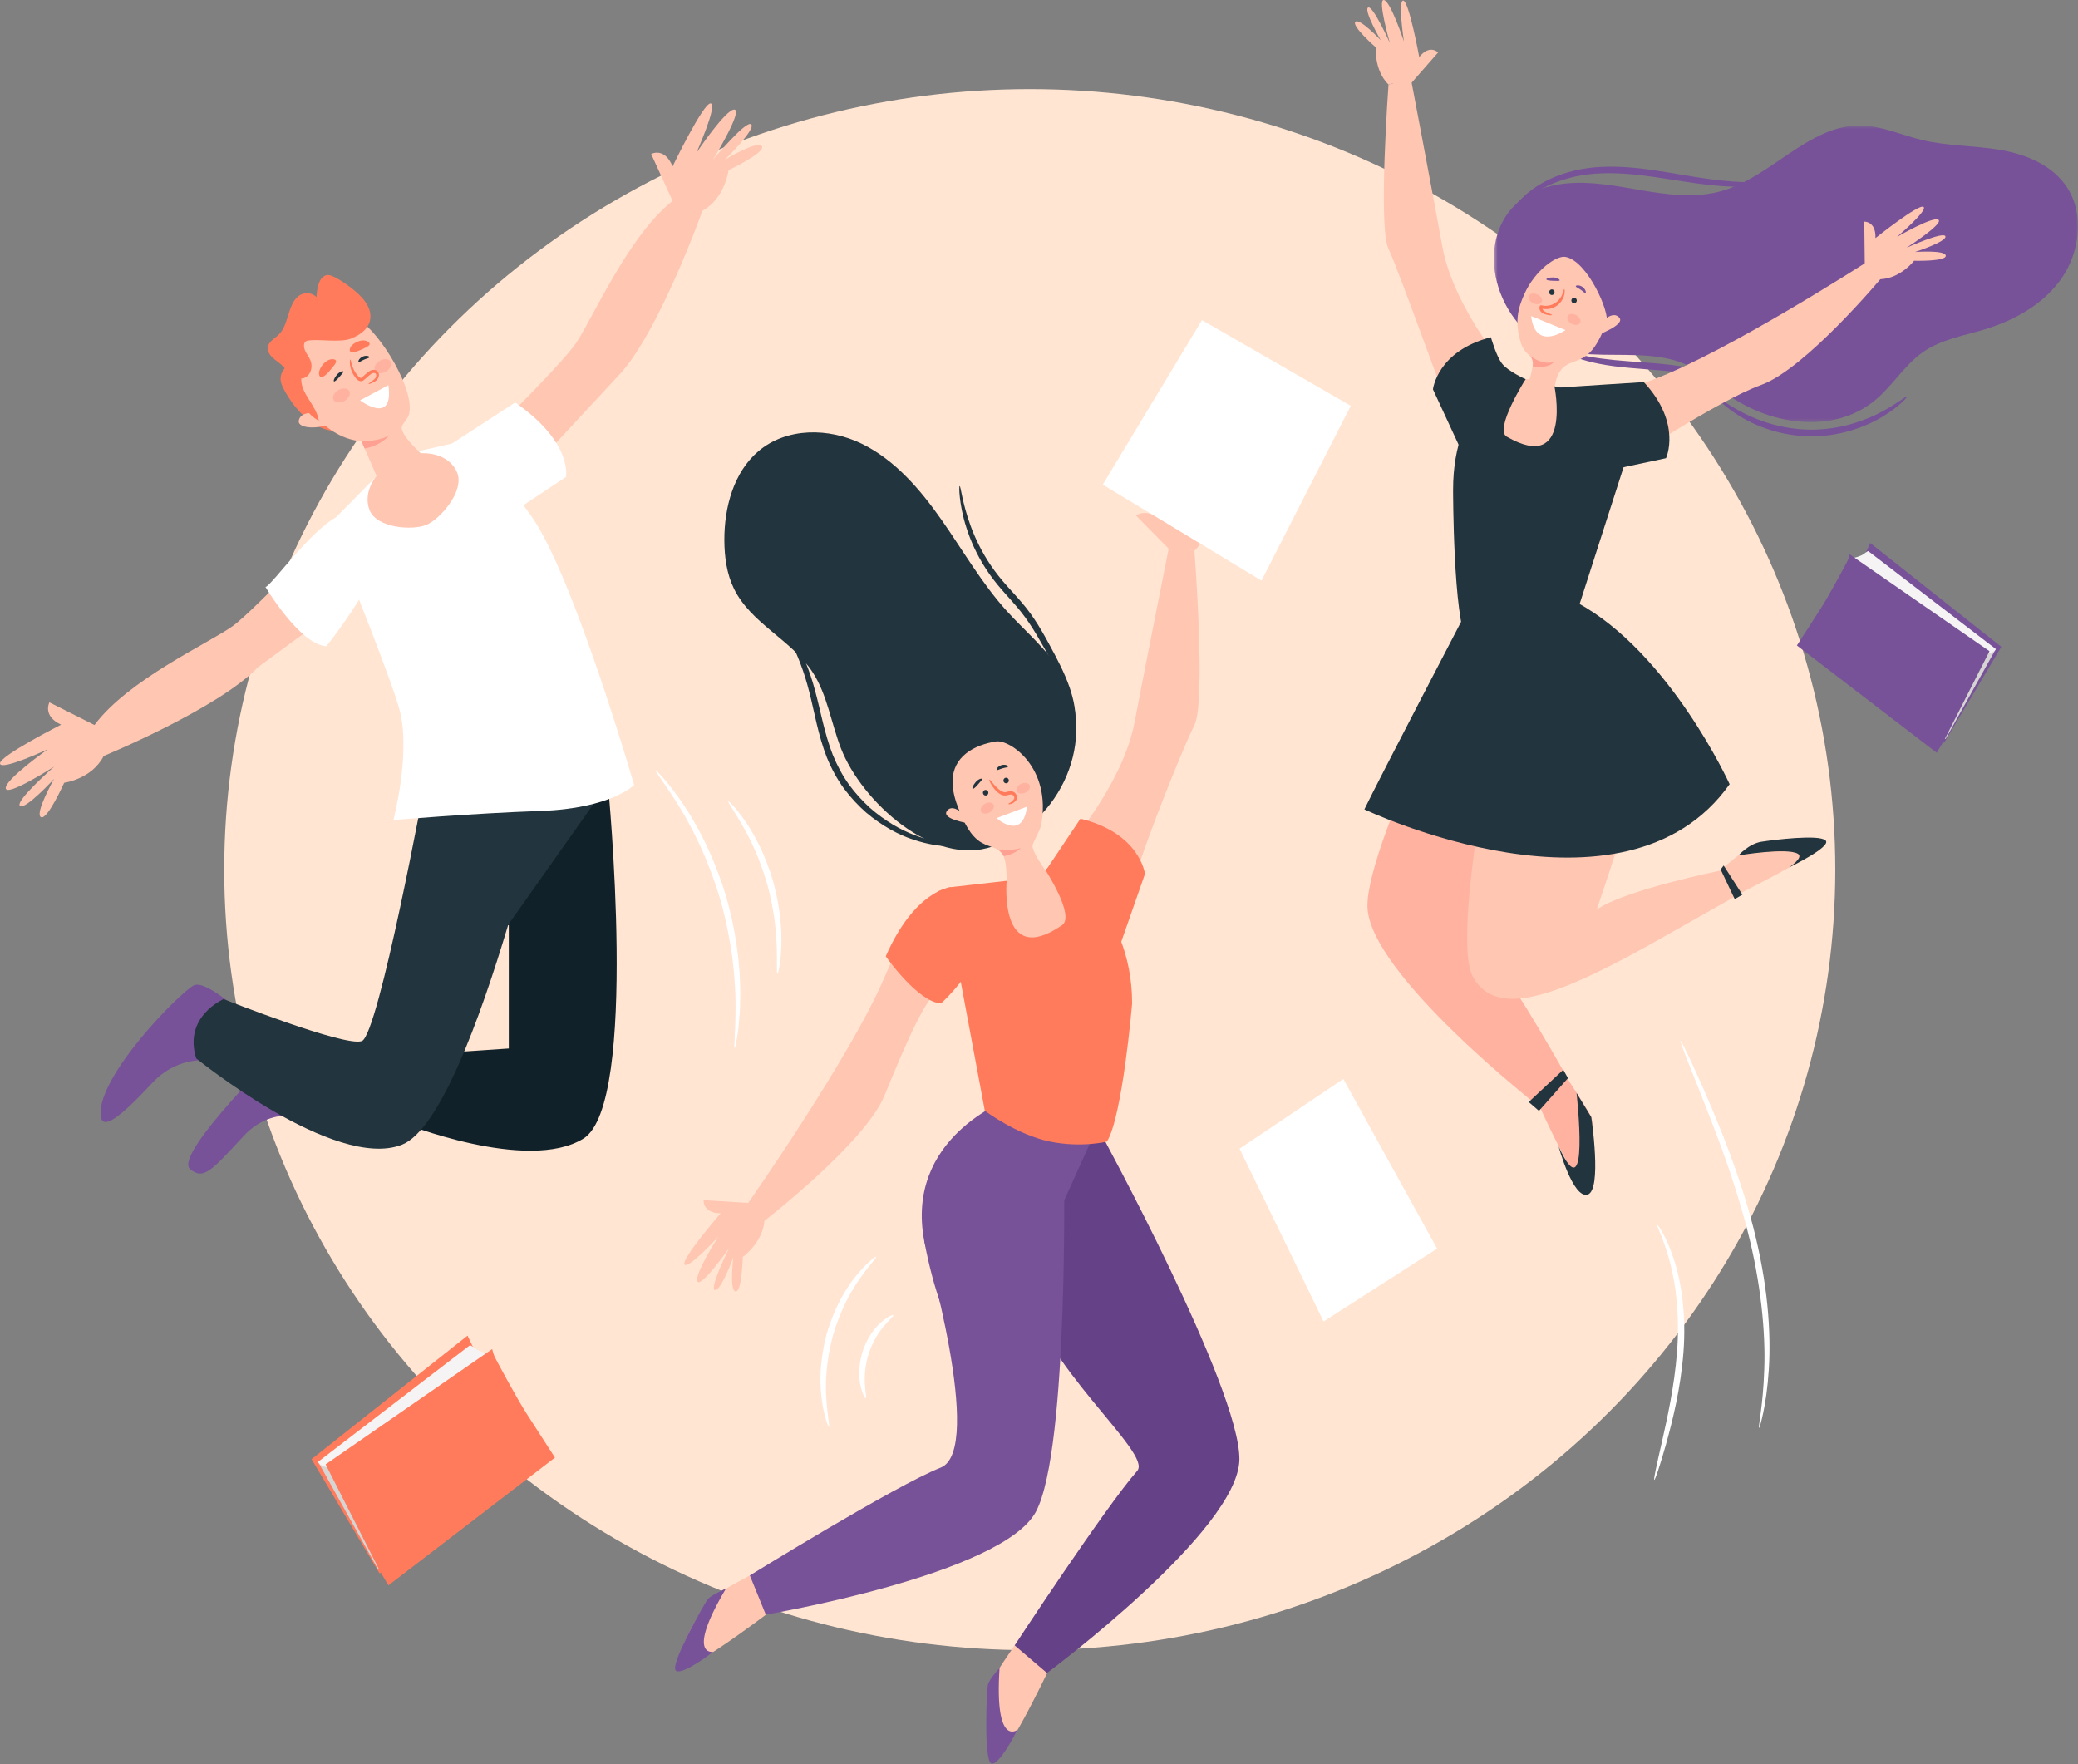 <svg width="589" height="500" viewBox="0 0 589 500" fill="none" xmlns="http://www.w3.org/2000/svg">
<rect x="0" y="0" width="589" height="500" fill="#808080" stroke="none"/>
<ellipse rx="228.323" ry="221.213" transform="matrix(-1 0 0 1 291.881 246.465)" fill="#FFE5D2"/>
<path fill-rule="evenodd" clip-rule="evenodd" d="M469.756 347.166C469.854 347.107 470.466 347.945 471.372 349.595C472.282 351.24 473.413 353.738 474.465 356.962C476.62 363.387 477.973 372.872 477.171 383.215C476.376 393.558 474.069 402.636 472.29 409.099C470.469 415.564 469.129 419.488 468.898 419.422C468.643 419.349 469.547 415.288 471.041 408.76C472.497 402.233 474.574 393.203 475.352 383.072C476.134 372.945 475.021 363.727 473.232 357.354C471.495 350.95 469.469 347.32 469.756 347.166Z" fill="white"/>
<path fill-rule="evenodd" clip-rule="evenodd" d="M476.345 295.001C476.459 294.949 477.2 296.354 478.437 298.946C479.672 301.538 481.407 305.315 483.461 310.028C487.533 319.453 493.015 332.647 496.991 347.966C498.946 355.628 500.278 363.077 500.953 369.918C501.633 376.757 501.702 382.972 501.362 388.158C501.033 393.347 500.4 397.511 499.792 400.342C499.191 403.179 498.714 404.706 498.606 404.682C498.269 404.614 499.758 398.369 500.074 388.096C500.467 377.843 499.168 363.599 495.228 348.453C491.297 333.301 486.04 320.1 482.276 310.558C480.381 305.783 478.848 301.918 477.787 299.246C476.752 296.564 476.23 295.055 476.345 295.001Z" fill="white"/>
<path fill-rule="evenodd" clip-rule="evenodd" d="M248.359 356.157C248.57 356.392 246.501 358.438 243.816 362.235C243.149 363.189 242.426 364.232 241.748 365.424C241.007 366.572 240.363 367.89 239.646 369.249C238.313 372.021 237.047 375.172 236.071 378.602C235.138 382.044 234.593 385.41 234.3 388.493C234.211 390.039 234.08 391.51 234.118 392.889C234.08 394.272 234.157 395.557 234.232 396.732C234.557 401.427 235.261 404.3 234.961 404.384C234.779 404.448 233.621 401.673 232.949 396.868C232.788 395.668 232.634 394.35 232.605 392.922C232.501 391.496 232.576 389.971 232.622 388.365C232.832 385.163 233.347 381.652 234.318 378.079C235.33 374.517 236.694 371.26 238.161 368.433C238.945 367.046 239.663 365.713 240.484 364.564C241.24 363.371 242.048 362.338 242.8 361.411C245.835 357.712 248.24 356.003 248.359 356.157Z" fill="white"/>
<path fill-rule="evenodd" clip-rule="evenodd" d="M253.215 372.729C253.368 372.982 252.215 373.896 250.709 375.644C249.947 376.507 249.144 377.626 248.354 378.923C247.597 380.241 246.872 381.754 246.302 383.422C245.757 385.099 245.429 386.753 245.242 388.277C245.092 389.802 245.059 391.195 245.146 392.363C245.293 394.7 245.658 396.158 245.386 396.26C245.19 396.345 244.37 395.012 243.868 392.541C243.606 391.309 243.498 389.8 243.566 388.13C243.672 386.464 243.981 384.638 244.577 382.806C245.197 380.982 246.042 379.348 246.949 377.968C247.887 376.608 248.87 375.49 249.808 374.688C251.672 373.061 253.112 372.535 253.215 372.729Z" fill="white"/>
<path fill-rule="evenodd" clip-rule="evenodd" d="M185.801 218.291C185.896 218.205 186.712 219.038 188.113 220.626C188.825 221.412 189.666 222.402 190.556 223.623C191.455 224.833 192.536 226.176 193.55 227.79C194.073 228.587 194.623 229.422 195.194 230.291C195.76 231.167 196.273 232.125 196.844 233.092C198.012 235.014 199.06 237.183 200.199 239.446C202.351 244.036 204.408 249.246 206.047 254.893C207.632 260.557 208.639 266.09 209.24 271.154C209.47 273.696 209.728 276.108 209.754 278.378C209.782 279.512 209.854 280.605 209.838 281.659C209.815 282.71 209.792 283.719 209.77 284.683C209.765 286.613 209.562 288.347 209.442 289.871C209.335 291.396 209.149 292.699 208.963 293.759C208.62 295.883 208.372 297.042 208.247 297.024C207.926 296.98 208.531 292.274 208.481 284.669C208.464 283.718 208.448 282.724 208.43 281.686C208.409 280.65 208.303 279.574 208.243 278.46C208.153 276.229 207.842 273.863 207.572 271.37C206.889 266.406 205.853 260.989 204.296 255.43C202.687 249.887 200.717 244.756 198.687 240.203C197.607 237.959 196.626 235.798 195.533 233.874C194.998 232.905 194.522 231.943 193.998 231.061C193.468 230.181 192.961 229.336 192.476 228.53C188.53 222.117 185.553 218.509 185.801 218.291Z" fill="white"/>
<path fill-rule="evenodd" clip-rule="evenodd" d="M206.463 227.151C206.618 227.007 208.714 229.039 211.379 232.955C212.72 234.904 214.133 237.361 215.509 240.193C216.845 243.045 218.12 246.284 219.137 249.794C220.124 253.313 220.75 256.751 221.125 259.898C221.454 263.051 221.557 265.909 221.452 268.301C221.267 273.088 220.573 275.974 220.368 275.941C220.075 275.904 220.31 272.982 220.161 268.3C220.101 265.96 219.869 263.181 219.458 260.125C219.003 257.075 218.344 253.75 217.388 250.331C216.399 246.921 215.207 243.758 213.991 240.942C212.733 238.144 211.472 235.681 210.295 233.682C207.965 229.668 206.237 227.347 206.463 227.151Z" fill="white"/>
<path fill-rule="evenodd" clip-rule="evenodd" d="M134.115 381.896L132.526 378.535L88.31 413.551L107.6 445.94L151.615 407.476L134.115 381.896Z" fill="#FF7B5B"/>
<path fill-rule="evenodd" clip-rule="evenodd" d="M90.162 414.299L107.109 444.674L108.193 444.173L93.101 415.772L90.162 414.299Z" fill="#D7D4D4"/>
<path fill-rule="evenodd" clip-rule="evenodd" d="M133.241 381.231L90.162 414.299C90.162 414.299 90.343 415.009 91.412 415.447C92.482 415.884 93.101 415.773 93.101 415.773L138.391 383.646C138.391 383.646 135.78 383.017 134.833 382.285C133.885 381.55 133.241 381.231 133.241 381.231Z" fill="#F5F3F3"/>
<path fill-rule="evenodd" clip-rule="evenodd" d="M139.499 382.35L92.293 415.03L107.624 445.146L110.094 449.317L157.302 413.105C157.302 413.105 152.33 405.413 149.344 400.769C146.359 396.125 140.499 385.173 140.18 384.471C139.86 383.769 139.499 382.35 139.499 382.35Z" fill="#FF7B5B"/>
<path fill-rule="evenodd" clip-rule="evenodd" d="M528.795 156.733L530.128 153.91L567.259 183.314L551.06 210.514L514.099 178.213L528.795 156.733Z" fill="#775298"/>
<path fill-rule="evenodd" clip-rule="evenodd" d="M565.703 183.943L551.474 209.449L550.563 209.029L563.236 185.18L565.703 183.943Z" fill="#D7D4D4"/>
<path fill-rule="evenodd" clip-rule="evenodd" d="M529.529 156.173L565.704 183.942C565.704 183.942 565.551 184.538 564.654 184.906C563.755 185.273 563.235 185.18 563.235 185.18L525.204 158.202C525.204 158.202 527.396 157.675 528.192 157.058C528.987 156.442 529.529 156.173 529.529 156.173Z" fill="#F5F3F3"/>
<path fill-rule="evenodd" clip-rule="evenodd" d="M524.274 157.115L563.915 184.556L551.041 209.846L548.967 213.348L509.323 182.939C509.323 182.939 513.5 176.48 516.006 172.58C518.515 168.681 523.435 159.484 523.702 158.895C523.97 158.307 524.274 157.115 524.274 157.115Z" fill="#775298"/>
<path fill-rule="evenodd" clip-rule="evenodd" d="M81.325 103.81C81.325 103.81 78.522 105.821 79.923 109.174C81.325 112.527 87.471 122.473 95.774 122.137C96.114 122.125 85.314 103.81 85.314 103.81H81.325Z" fill="#FF7B5B"/>
<path fill-rule="evenodd" clip-rule="evenodd" d="M68.624 287.166C68.624 287.166 58.242 277.553 54.918 279.275C50.857 281.379 27.613 304.983 28.521 316.103C28.895 320.658 34.01 316.756 43.125 306.956C52.243 297.157 63.724 301.357 63.724 301.357L68.624 287.166Z" fill="#775298"/>
<path fill-rule="evenodd" clip-rule="evenodd" d="M93.849 303.378L81.315 295.584C81.315 295.584 48.827 327.152 53.903 331.361C57.753 334.553 60.016 331.69 69.132 321.89C78.248 312.093 89.797 317.727 89.797 317.727L93.849 303.378Z" fill="#775298"/>
<path fill-rule="evenodd" clip-rule="evenodd" d="M170.411 199.521L172.762 234.113L120.588 220.025L170.411 199.521Z" fill="#F3A683"/>
<path fill-rule="evenodd" clip-rule="evenodd" d="M120.588 221.215C120.588 221.215 166.226 224.197 172.303 222.095C172.303 222.095 181.221 312.906 165.352 322.703C149.481 332.503 113.867 318.154 113.867 318.154L123.483 298.557L144.215 297.157V262.162L142.728 262.512L120.588 221.215Z" fill="#112129"/>
<path fill-rule="evenodd" clip-rule="evenodd" d="M63.38 283.159C63.38 283.159 51.901 288.059 55.615 299.958C55.615 299.958 94.8 331.804 113.867 324.454C124.55 320.337 136.025 288.925 144.053 262.088L172.303 222.095C172.303 222.095 158.979 222.786 154.535 222.768C146.039 222.735 120.588 221.215 120.588 221.215C120.588 221.215 107.294 293.309 102.557 295.058C97.82 296.806 63.38 283.159 63.38 283.159Z" fill="#22343D"/>
<path fill-rule="evenodd" clip-rule="evenodd" d="M131.223 130.795C131.223 130.795 158.574 104.197 163.3 97.197C168.027 90.198 178.159 66.75 190.649 56.952L184.572 43.653C184.572 43.653 188.288 41.554 190.649 47.152C190.649 47.152 199.427 28.956 201.454 29.304C203.482 29.654 197.403 43.303 197.403 43.303C197.403 43.303 205.847 30.704 208.209 31.055C210.57 31.404 202.131 45.218 202.131 45.218C202.131 45.218 211.584 33.854 212.936 35.254C214.286 36.654 205.507 45.218 205.507 45.218C205.507 45.218 214.961 39.593 215.974 41.447C216.987 43.303 206.52 48.202 206.52 48.202C206.52 48.202 205.507 56.251 199.093 59.75C199.093 59.75 186.39 95.319 174.91 106.867L138.03 146.593L131.223 130.795Z" fill="#FFC6B2"/>
<path fill-rule="evenodd" clip-rule="evenodd" d="M98.573 144.579C98.573 144.579 72.657 172.677 65.861 177.51C59.063 182.341 36.347 192.624 26.778 205.48L14.004 199.056C14.004 199.056 11.944 202.885 17.324 205.386C17.324 205.386 -0.316 214.315 0.004 216.42C0.322 218.523 13.547 212.351 13.547 212.351C13.547 212.351 1.312 220.984 1.628 223.435C1.944 225.887 15.349 217.267 15.349 217.267C15.349 217.267 4.298 226.959 5.636 228.371C6.972 229.785 15.319 220.768 15.319 220.768C15.319 220.768 9.802 230.513 11.584 231.579C13.364 232.646 18.189 221.844 18.189 221.844C18.189 221.844 25.963 220.872 29.401 214.255C29.401 214.255 61.906 200.85 73.157 189.059L113.608 159.352L98.573 144.579Z" fill="#FFC6B2"/>
<path fill-rule="evenodd" clip-rule="evenodd" d="M108.289 133.381L95.182 146.68L98.506 161.671C98.506 161.671 111.419 193.804 113.371 201.642C116.406 213.832 111.497 232.417 111.497 232.417C111.497 232.417 133.389 230.533 153.309 229.834C173.228 229.133 179.744 222.482 179.744 222.482C179.744 222.482 162.474 162.865 150.55 146.199C138.624 129.536 134.287 124.32 134.287 124.32L116.73 128.298L108.289 133.381Z" fill="white"/>
<path fill-rule="evenodd" clip-rule="evenodd" d="M146.757 144.234L160.414 135.19C160.414 135.19 162.5 125.5 146.03 114.07L126.717 126.613L146.757 144.234Z" fill="white"/>
<path fill-rule="evenodd" clip-rule="evenodd" d="M97.944 145.628C90.457 146.717 76.774 166.384 75.248 166.347C75.248 166.347 84.878 182.634 92.506 183.163C92.506 183.163 126.073 141.539 97.944 145.628Z" fill="white"/>
<path fill-rule="evenodd" clip-rule="evenodd" d="M124.374 132.831C124.374 132.831 113.491 124.403 113.868 121.043C113.963 120.197 115.472 118.823 115.864 117.604C117.974 111.042 107.8 94.136 101.549 90.573C96.632 87.77 98.787 87.522 88.438 93.897C78.089 100.271 83.985 111.293 88.607 116.994C92.976 122.383 97.98 124.691 102.482 125.08L108.882 139.816L124.374 132.831Z" fill="#FFC6B2"/>
<path fill-rule="evenodd" clip-rule="evenodd" d="M104.736 144.53C102.678 139.297 106.575 132.705 113.443 129.802C120.312 126.898 127.546 128.786 129.608 134.017C131.665 139.248 124.754 147.113 120.897 148.744C117.039 150.375 106.793 149.76 104.736 144.53Z" fill="#FFC6B2"/>
<path fill-rule="evenodd" clip-rule="evenodd" d="M88.607 116.994C88.607 116.994 85.077 116.792 84.685 119.229C84.292 121.668 91.155 121.668 93.705 119.839L88.607 116.994Z" fill="#FFC6B2"/>
<path fill-rule="evenodd" clip-rule="evenodd" d="M90.372 119.23C89.701 114.824 85.172 111.548 85.397 107.255C87.569 107.273 88.963 104.485 87.975 102.103C87.586 101.167 86.927 100.366 86.506 99.442C86.087 98.52 85.975 97.312 86.619 96.79C86.925 96.544 87.338 96.501 87.733 96.46C90.952 96.117 96.468 97.118 99.43 95.979C102.251 94.896 105.274 92.789 104.98 89.207C104.724 86.088 102.066 83.56 99.626 81.65C98.227 80.554 94.231 77.69 92.724 77.95C90.423 78.346 89.865 81.528 89.699 84.192C88.089 82.603 85.715 82.858 84.315 84.15C82.915 85.443 82.253 87.496 81.643 89.478C81.032 91.462 80.386 93.521 79.004 94.838C77.718 96.066 75.682 96.995 75.949 99.083C76.266 101.572 79.403 102.457 80.853 104.579C80.496 104.059 80.193 107.381 80.399 107.944C81.018 109.641 82.562 110.765 83.679 112.063C86.058 114.829 87.221 117.615 90.372 119.23Z" fill="#FF7B5B"/>
<path fill-rule="evenodd" clip-rule="evenodd" d="M110.091 109.155L102.049 113.466C102.049 113.466 111.708 120.733 110.091 109.155Z" fill="white"/>
<path fill-rule="evenodd" clip-rule="evenodd" d="M99.027 110.864C99.466 111.729 98.816 112.978 97.574 113.656C96.332 114.333 94.97 114.181 94.53 113.317C94.092 112.453 94.741 111.204 95.983 110.526C97.226 109.848 98.587 110 99.027 110.864Z" fill="#FFB2A0"/>
<path fill-rule="evenodd" clip-rule="evenodd" d="M110.77 102.55C111.209 103.414 110.559 104.664 109.317 105.341C108.075 106.019 106.713 105.867 106.273 105.003C105.835 104.138 106.484 102.889 107.726 102.211C108.969 101.534 110.33 101.686 110.77 102.55Z" fill="#FFB2A0"/>
<path fill-rule="evenodd" clip-rule="evenodd" d="M104.477 108.849C104.44 108.801 104.59 108.596 104.938 108.336C105.27 108.07 105.847 107.784 106.276 107.305C106.701 106.841 106.854 105.874 106.203 105.737C105.527 105.499 104.76 106.303 103.879 107.067C103.661 107.254 103.446 107.44 103.232 107.623C103.033 107.813 102.614 108.091 102.178 108.035C101.348 107.896 100.995 107.322 100.676 106.938C100.039 106.09 99.645 105.202 99.428 104.434C98.996 102.881 99.19 101.879 99.293 101.888C99.438 101.881 99.486 102.844 100.035 104.209C100.311 104.888 100.724 105.659 101.325 106.387C101.619 106.756 101.988 107.1 102.251 107.111C102.361 107.116 102.448 107.078 102.655 106.898C102.866 106.715 103.078 106.529 103.293 106.342C103.737 105.97 104.121 105.594 104.628 105.245C105.121 104.9 105.823 104.683 106.453 104.905C107.125 105.088 107.519 105.9 107.402 106.464C107.327 107.039 107.05 107.463 106.737 107.773C106.074 108.347 105.482 108.486 105.109 108.659C104.726 108.809 104.517 108.903 104.477 108.849Z" fill="#FF7B5B"/>
<path fill-rule="evenodd" clip-rule="evenodd" d="M102.481 125.081C102.481 125.081 107.611 125.111 110.395 123.334C110.395 123.334 108.04 126.332 103.329 127.108L102.481 125.081Z" fill="#FFA192"/>
<path fill-rule="evenodd" clip-rule="evenodd" d="M104.706 101.236C104.66 101.499 103.943 101.58 103.184 101.927C102.415 102.249 101.86 102.727 101.646 102.578C101.427 102.458 101.79 101.509 102.828 101.056C103.866 100.6 104.774 100.988 104.706 101.236Z" fill="#22343D"/>
<path fill-rule="evenodd" clip-rule="evenodd" d="M94.653 108.071C94.459 107.922 94.763 107.066 95.502 106.209C96.249 105.333 97.204 105.042 97.305 105.287C97.411 105.525 96.83 106.079 96.175 106.849C95.51 107.615 94.863 108.233 94.653 108.071Z" fill="#22343D"/>
<path fill-rule="evenodd" clip-rule="evenodd" d="M90.756 106.75C90.34 106.43 90.016 105.064 91.607 103.222C93.213 101.339 95.007 101.671 95.222 102.194C95.453 102.707 94.855 103.438 93.446 105.094C92.016 106.744 91.206 107.099 90.756 106.75Z" fill="#FF7B5B"/>
<path fill-rule="evenodd" clip-rule="evenodd" d="M99.201 99.495C98.971 99.049 99.225 97.751 101.294 96.847C103.392 95.913 104.79 96.944 104.771 97.479C104.767 98.012 103.976 98.385 102.133 99.208C100.277 100.016 99.449 99.981 99.201 99.495Z" fill="#FF7B5B"/>
<path fill-rule="evenodd" clip-rule="evenodd" d="M540.51 112.407C540.645 112.546 538.417 115.144 533.793 117.974C529.226 120.801 522.04 123.604 513.774 123.667C505.509 123.73 498.283 121.038 493.676 118.281C489.014 115.523 486.748 112.957 486.881 112.815C487.074 112.563 489.607 114.727 494.277 117.096C498.901 119.474 505.87 121.835 513.76 121.776C521.652 121.714 528.585 119.247 533.176 116.799C537.81 114.358 540.314 112.156 540.51 112.407Z" fill="#775298"/>
<path fill-rule="evenodd" clip-rule="evenodd" d="M490.085 108.481C489.959 108.769 487.491 107.708 483.334 106.747C481.263 106.24 478.749 105.849 475.95 105.489C473.139 105.167 470.033 104.911 466.753 104.669C463.472 104.43 460.331 104.156 457.478 103.79C454.626 103.398 452.063 102.931 449.951 102.34C445.712 101.193 443.311 99.836 443.395 99.645C443.505 99.356 446.03 100.249 450.228 101.032C452.322 101.446 454.849 101.767 457.663 102.057C460.484 102.324 463.599 102.543 466.885 102.783C470.173 103.025 473.319 103.338 476.169 103.761C479.017 104.225 481.572 104.765 483.663 105.453C487.86 106.781 490.179 108.301 490.085 108.481Z" fill="#775298"/>
<mask id="mask0" mask-type="alpha" maskUnits="userSpaceOnUse" x="423" y="35" width="166" height="85">
<path fill-rule="evenodd" clip-rule="evenodd" d="M423.43 35.561H589V119.637H423.43V35.561Z" fill="white"/>
</mask>
<g mask="url(#mask0)">
<path fill-rule="evenodd" clip-rule="evenodd" d="M440.084 52.591C447.964 50.858 456.129 52.35 464.074 53.722C472.021 55.094 480.27 56.332 488.039 54.121C502.065 50.131 512.713 35.444 527.259 35.562C533.248 35.61 538.893 38.261 544.728 39.664C551.974 41.406 559.522 41.219 566.862 42.462C574.203 43.705 581.786 46.764 585.935 53.163C590.856 60.757 589.507 71.468 584.343 78.887C579.178 86.307 570.907 90.825 562.433 93.385C556.522 95.17 550.225 96.202 545.11 99.755C539.936 103.348 536.557 109.132 531.737 113.219C519.64 123.472 500.814 120.533 488.319 110.807C485.18 108.364 482.27 105.529 478.743 103.741C464.397 96.462 443.764 106.097 431.408 92.855C418.861 79.406 420.649 56.863 440.084 52.591Z" fill="#775298"/>
</g>
<path fill-rule="evenodd" clip-rule="evenodd" d="M436.146 313.047C436.146 313.047 449.291 342.248 450.829 336.841C452.363 331.432 451.855 318.446 451.032 316.592C450.205 314.738 444.832 306.547 444.832 306.547L436.146 313.047Z" fill="#FFB2A0"/>
<path fill-rule="evenodd" clip-rule="evenodd" d="M531.193 76.921C532.409 78.535 531.597 76.801 532.974 79.13C538.697 78.923 542.539 73.903 542.539 73.903C542.539 73.903 551.624 74.153 551.519 72.471C551.416 70.786 542.81 71.415 542.81 71.415C542.81 71.415 551.914 68.451 551.414 66.972C550.918 65.494 540.408 70.209 540.408 70.209C540.408 70.209 551.013 63.386 549.446 62.292C547.88 61.201 537.676 67.156 537.676 67.156C537.676 67.156 546.545 59.607 545.215 58.634C543.889 57.66 531.587 67.487 531.587 67.487C531.767 62.653 528.421 62.822 528.421 62.822L528.559 74.625C528.559 74.625 530.632 76.177 531.193 76.921Z" fill="#FFC6B2"/>
<path fill-rule="evenodd" clip-rule="evenodd" d="M396.53 23.502C394.586 23.874 396.093 23.173 393.57 23.971C389.425 19.875 389.975 13.438 389.975 13.438C389.975 13.438 383.024 7.373 384.177 6.188C385.336 5 391.367 11.392 391.367 11.392C391.367 11.392 386.46 2.911 387.78 2.148C389.098 1.386 393.939 12.144 393.939 12.144C393.939 12.144 390.377 -0.256 392.25 0.004C394.119 0.264 397.936 11.738 397.936 11.738C397.936 11.738 396.141 -0.008 397.754 0.177C399.37 0.362 402.277 16.175 402.277 16.175C405.239 12.437 407.63 14.867 407.63 14.867L400.123 23.424C400.123 23.424 397.423 23.333 396.53 23.502Z" fill="#FFC6B2"/>
<path fill-rule="evenodd" clip-rule="evenodd" d="M443.683 72.803C441.169 72.375 435.091 76.562 432.05 83.387C430.348 87.206 429.176 91.086 431.13 97.298C432.05 100.22 433.976 100.586 434.406 101.895C434.949 103.552 433.15 108.776 433.15 108.776L440.325 111.779C440.791 108.191 441.319 104.581 444.848 103.022C446.168 102.439 447.581 102.07 448.827 101.329C452.188 99.332 453.983 94.964 455.364 91.386C456.395 88.715 449.986 73.874 443.683 72.803Z" fill="#FFC6B2"/>
<path fill-rule="evenodd" clip-rule="evenodd" d="M435.142 174.221L423.121 169.222C423.121 169.222 387.446 237.791 387.595 256.815C387.742 275.839 436.592 313.928 436.592 313.928L444.831 306.548C444.831 306.548 429.749 279.291 421.687 269.681C413.623 260.068 435.142 174.221 435.142 174.221Z" fill="#FFB2A0"/>
<path fill-rule="evenodd" clip-rule="evenodd" d="M494.828 252.331C494.828 252.331 521.323 239.302 515.999 238.151C510.675 237.006 498.224 238.585 496.509 239.587C494.792 240.59 487.353 246.805 487.353 246.805L494.828 252.331Z" fill="#FFC6B2"/>
<path fill-rule="evenodd" clip-rule="evenodd" d="M446.95 173.626L428.714 180.503C428.714 180.503 410.473 263.66 417.437 276.715C424.398 289.776 443.955 281.133 471.809 265.378L495.139 252.178L487.352 246.806C487.352 246.806 460.203 252.32 452.579 257.817C452.579 257.817 456.558 246.133 461.863 229.639C467.167 213.144 470.826 196.307 446.95 173.626Z" fill="#FFC6B2"/>
<path fill-rule="evenodd" clip-rule="evenodd" d="M424.504 116.974C424.504 111.449 426.22 107.453 431.55 107.453C436.881 107.453 444.25 109.39 444.25 114.916C444.25 120.444 440.05 129.417 434.716 129.417C429.386 129.417 424.504 122.502 424.504 116.974Z" fill="#FFC6B2"/>
<path fill-rule="evenodd" clip-rule="evenodd" d="M428.714 106.662C428.714 106.662 412.138 88.069 408.822 69.855C405.504 51.644 399.871 22.091 399.871 22.091L393.571 23.971C393.571 23.971 390.586 64.359 393.571 70.543C396.554 76.729 411.134 117.908 415.573 128.723L428.714 106.662Z" fill="#FFC6B2"/>
<path fill-rule="evenodd" clip-rule="evenodd" d="M446.522 121.152C446.522 121.152 447.797 115.369 468.758 107.508C489.719 99.649 529.264 74.173 529.264 74.173L533.21 78.851C533.21 78.851 511.723 104.575 499.222 109.087C486.722 113.6 460.171 131.39 457.44 132.813C453.308 134.967 453.359 137.677 446.522 121.152Z" fill="#FFC6B2"/>
<path fill-rule="evenodd" clip-rule="evenodd" d="M428.713 106.662C428.713 106.662 411.872 112.319 411.872 138.879C411.872 138.879 411.882 175.256 415.852 181.874C415.852 181.874 422.305 183.588 430.35 181.874C438.785 180.077 446.949 173.627 446.949 173.627L460.198 132.405L458.613 113.091L440.6 109.486C440.6 109.486 445.768 134.513 427.072 123.754C423.439 121.663 432.417 107.464 432.417 107.464L428.713 106.662Z" fill="#22343D"/>
<path fill-rule="evenodd" clip-rule="evenodd" d="M414.464 128.263L406.165 110.344C406.165 110.344 407.355 99.473 422.59 95.578C422.59 95.578 424.13 101.057 425.819 103.151C427.507 105.243 432.423 107.47 432.423 107.47L414.464 128.263Z" fill="#22343D"/>
<path fill-rule="evenodd" clip-rule="evenodd" d="M445.837 135.466L472.226 129.86C472.226 129.86 476.814 120.008 465.935 108.288C465.935 108.288 445.351 109.576 442.687 109.806C440.065 110.032 441.865 112.125 441.865 112.125L445.837 135.466Z" fill="#22343D"/>
<path fill-rule="evenodd" clip-rule="evenodd" d="M415.81 173.014C415.81 173.014 390.85 220.842 386.727 229.388C386.727 229.388 460.363 264.447 490.254 222.248C490.254 222.248 473.251 184.947 446.964 170.747L435.625 167.227L416.253 172.784" fill="#22343D"/>
<path fill-rule="evenodd" clip-rule="evenodd" d="M454.398 90.934C454.398 90.934 457.241 87.987 458.99 90.027C460.739 92.067 452.649 95.014 452.649 95.014L454.398 90.934Z" fill="#FFC6B2"/>
<path fill-rule="evenodd" clip-rule="evenodd" d="M506.405 50.743C506.432 50.845 505.334 51.338 503.237 51.854C501.146 52.376 498.042 52.849 494.187 52.93C490.334 53.01 485.753 52.655 480.738 51.95C475.72 51.261 470.268 50.248 464.533 49.599C458.807 48.965 453.301 48.849 448.424 49.666C443.547 50.468 439.325 52.124 436.098 54.058C432.871 56.007 430.625 58.169 429.247 59.806C427.86 61.444 427.236 62.489 427.095 62.401C427.018 62.36 427.435 61.182 428.692 59.346C429.94 57.515 432.143 55.1 435.429 52.915C438.711 50.745 443.075 48.88 448.145 47.946C453.222 46.999 458.901 47.072 464.727 47.719C470.558 48.379 476.016 49.45 480.976 50.226C485.935 51.017 490.417 51.502 494.191 51.593C501.757 51.811 506.335 50.42 506.405 50.743Z" fill="#775298"/>
<path fill-rule="evenodd" clip-rule="evenodd" d="M439.919 89.261C439.911 89.377 439.101 89.458 437.865 89.033C437.559 88.921 437.198 88.775 436.862 88.456C436.696 88.296 436.542 88.084 436.448 87.83C436.312 87.473 436.323 87.069 436.457 86.76C436.497 86.698 436.494 86.551 436.573 86.548L436.813 86.54C436.967 86.518 437.149 86.57 437.327 86.605C437.654 86.669 437.759 86.66 437.991 86.676C438.399 86.686 438.821 86.642 439.243 86.546C440.97 86.168 442.125 84.866 442.643 83.796C443.186 82.718 443.234 81.907 443.379 81.917C443.481 81.903 443.683 82.764 443.234 84.065C443.005 84.703 442.608 85.433 441.967 86.075C441.329 86.715 440.446 87.241 439.444 87.468C438.943 87.583 438.44 87.627 437.955 87.601C437.744 87.59 437.412 87.546 437.315 87.524C437.226 87.509 437.237 87.488 437.219 87.499C437.209 87.51 437.203 87.528 437.205 87.554C437.241 87.678 437.306 87.797 437.397 87.903C437.582 88.119 437.85 88.28 438.112 88.415C439.181 88.958 439.939 89.119 439.919 89.261Z" fill="#FF7B5B"/>
<path fill-rule="evenodd" clip-rule="evenodd" d="M434 89.58L443.721 93.549C443.721 93.549 435.178 99.655 434 89.58Z" fill="white"/>
<path fill-rule="evenodd" clip-rule="evenodd" d="M447.872 91.49C447.526 92.17 446.456 92.288 445.48 91.755C444.504 91.224 443.992 90.241 444.336 89.563C444.682 88.883 445.753 88.763 446.729 89.296C447.706 89.828 448.217 90.81 447.872 91.49Z" fill="#FFB2A0"/>
<path fill-rule="evenodd" clip-rule="evenodd" d="M437.023 85.528C436.728 86.232 435.669 86.436 434.657 85.982C433.645 85.528 433.062 84.589 433.357 83.884C433.651 83.18 434.711 82.976 435.722 83.43C436.734 83.884 437.317 84.823 437.023 85.528Z" fill="#FFB2A0"/>
<path fill-rule="evenodd" clip-rule="evenodd" d="M433.422 100.629C433.422 100.629 436.829 103.587 440.384 102.635C440.384 102.635 439.159 104.54 434.44 103.84C434.44 103.84 434.832 101.741 433.422 100.629Z" fill="#FFA192"/>
<path fill-rule="evenodd" clip-rule="evenodd" d="M446.939 85.162C446.939 85.603 446.594 85.96 446.169 85.96C445.744 85.96 445.399 85.603 445.399 85.162C445.399 84.722 445.744 84.364 446.169 84.364C446.594 84.364 446.939 84.722 446.939 85.162Z" fill="#22343D"/>
<path fill-rule="evenodd" clip-rule="evenodd" d="M440.636 82.809C440.636 83.25 440.291 83.608 439.866 83.608C439.441 83.608 439.097 83.25 439.097 82.809C439.097 82.369 439.441 82.011 439.866 82.011C440.291 82.011 440.636 82.369 440.636 82.809Z" fill="#22343D"/>
<path fill-rule="evenodd" clip-rule="evenodd" d="M449.414 83.036C449.176 83.14 448.716 82.564 448.021 82.097C447.339 81.61 446.649 81.391 446.65 81.124C446.627 80.868 447.592 80.66 448.528 81.311C449.465 81.958 449.651 82.959 449.414 83.036Z" fill="#775298"/>
<path fill-rule="evenodd" clip-rule="evenodd" d="M438.306 79.162C438.29 78.913 439.117 78.6 440.225 78.63C441.352 78.655 442.185 79.222 442.069 79.459C441.963 79.698 441.178 79.595 440.189 79.576C439.194 79.545 438.322 79.434 438.306 79.162Z" fill="#775298"/>
<path fill-rule="evenodd" clip-rule="evenodd" d="M441.777 324.912C441.777 324.912 445.821 339.788 449.996 338.57C454.171 337.354 451.032 316.592 451.032 316.592L446.866 309.768C446.866 309.768 450.779 344.521 441.777 324.912Z" fill="#22343D"/>
<path fill-rule="evenodd" clip-rule="evenodd" d="M492.767 242.439C492.767 242.439 495.708 239.114 499.272 238.561C502.838 238.006 515.58 236.436 517.451 238.19C519.323 239.945 507.123 245.83 507.123 245.83C507.123 245.83 511.374 243.022 509.609 241.978C506.489 240.13 492.767 242.439 492.767 242.439Z" fill="#22343D"/>
<path fill-rule="evenodd" clip-rule="evenodd" d="M487.711 246.422L491.701 254.817L493.877 253.564L488.557 245.295L487.711 246.422Z" fill="#22343D"/>
<path fill-rule="evenodd" clip-rule="evenodd" d="M443.102 303.181L433.31 312.329L436.211 314.835L444.432 305.563L443.102 303.181Z" fill="#22343D"/>
<path fill-rule="evenodd" clip-rule="evenodd" d="M238.373 212.115C235.588 204.952 234.518 196.977 230.362 190.567C224.382 181.344 212.897 176.767 208.044 166.857C205.983 162.648 205.336 157.834 205.315 153.114C205.275 143.776 207.972 133.85 214.931 127.916C222.927 121.097 234.924 121.192 244.289 125.773C253.651 130.354 260.805 138.668 266.887 147.354C272.971 156.037 278.296 165.357 285.38 173.183C290.632 178.986 296.862 183.991 300.818 190.808C311.663 209.498 300.504 233.146 281.357 239.892C264.533 245.818 244.193 227.09 238.373 212.115Z" fill="#22343D"/>
<path fill-rule="evenodd" clip-rule="evenodd" d="M214.404 343.933C216.07 345.352 214.253 344.37 216.675 346.005C216.135 352.277 210.537 356.229 210.537 356.229C210.537 356.229 210.301 366.215 208.503 366.009C206.701 365.807 207.855 356.394 207.855 356.394C207.855 356.394 204.17 366.23 202.611 365.603C201.053 364.98 206.694 353.693 206.694 353.693C206.694 353.693 198.787 364.973 197.701 363.195C196.616 361.418 203.573 350.533 203.573 350.533C203.573 350.533 194.983 359.868 194.012 358.357C193.042 356.849 204.264 343.867 204.264 343.867C199.07 343.808 199.438 340.144 199.438 340.144L212.088 340.922C212.088 340.922 213.638 343.278 214.404 343.933Z" fill="#FFC6B2"/>
<path fill-rule="evenodd" clip-rule="evenodd" d="M335.258 155.602C337.423 155.995 335.743 155.252 338.551 156.098C343.165 151.754 342.553 144.929 342.553 144.929C342.553 144.929 350.29 138.498 349.007 137.242C347.716 135.982 341.004 142.758 341.004 142.758C341.004 142.758 346.465 133.766 344.996 132.957C343.53 132.149 338.142 143.557 338.142 143.557C338.142 143.557 342.106 130.408 340.021 130.683C337.942 130.96 333.694 143.126 333.694 143.126C333.694 143.126 335.691 130.671 333.894 130.868C332.096 131.063 329.188 147.38 329.188 147.38C324.951 143.807 321.986 146.095 321.986 146.095L331.258 155.518C331.258 155.518 334.263 155.423 335.258 155.602Z" fill="#FFC6B2"/>
<path fill-rule="evenodd" clip-rule="evenodd" d="M282.298 210.138C286.211 209.504 298.146 217.521 295.109 233.799C294.855 235.166 293.133 238.175 292.704 239.419C292.162 240.995 296.384 246.764 296.384 246.764L285.485 250.373C285.02 246.961 285.802 241.974 282.28 240.491C280.963 239.937 279.553 239.586 278.31 238.882C274.954 236.983 273.162 232.828 271.784 229.427C270.755 226.884 269.971 224.151 270 221.392C270.072 214.447 276.007 211.156 282.298 210.138Z" fill="#FFC6B2"/>
<path fill-rule="evenodd" clip-rule="evenodd" d="M304.123 254.721C304.123 248.862 302.33 246.625 296.396 246.625C290.463 246.625 282.63 248.862 282.63 254.721C282.63 260.582 286.82 267.915 292.756 267.915C298.688 267.915 304.123 260.582 304.123 254.721Z" fill="#FFC6B2"/>
<path fill-rule="evenodd" clip-rule="evenodd" d="M299.437 243.785C299.437 243.785 317.887 224.069 321.577 204.756C325.269 185.443 331.54 154.105 331.54 154.105L338.552 156.098C338.552 156.098 341.874 198.927 338.552 205.485C335.232 212.045 316.41 257.594 316.779 269.254L299.437 243.785Z" fill="#FFC6B2"/>
<path fill-rule="evenodd" clip-rule="evenodd" d="M266.549 253.331C266.549 253.331 260.276 254.424 250.681 277.018C241.086 299.61 211.565 341.67 211.565 341.67L216.363 346.249C216.363 346.249 245.146 324.023 250.681 310.541C256.215 297.059 263.226 280.298 266.549 281.024C269.869 281.755 283.893 261.711 266.549 253.331Z" fill="#FFC6B2"/>
<path fill-rule="evenodd" clip-rule="evenodd" d="M315.944 272.266L324.535 247.69C324.535 247.69 323.209 236.164 306.253 232.032L296.648 246.376L315.944 272.266Z" fill="#FF7B5B"/>
<path fill-rule="evenodd" clip-rule="evenodd" d="M269.413 251.445C269.413 251.445 259.278 252.33 251.063 271.031C251.063 271.031 260.097 283.959 266.707 284.395C266.707 284.395 291.255 262.648 269.413 251.445Z" fill="#FF7B5B"/>
<path fill-rule="evenodd" clip-rule="evenodd" d="M297.261 473.221C297.261 473.221 282.63 504.186 280.92 498.454C279.212 492.718 279.777 478.946 280.693 476.98C281.613 475.013 287.594 466.328 287.594 466.328L297.261 473.221Z" fill="#FFC6B2"/>
<path fill-rule="evenodd" clip-rule="evenodd" d="M298.379 326.008L311.758 320.706C311.758 320.706 351.465 393.419 351.301 413.593C351.136 433.764 296.765 474.156 296.765 474.156L287.594 466.328C287.594 466.328 313.365 427.057 322.338 416.866C326.826 411.769 294.702 386.793 289.836 362.761C284.97 338.728 298.379 326.008 298.379 326.008Z" fill="#654287"/>
<path fill-rule="evenodd" clip-rule="evenodd" d="M217.934 457C217.934 457 190.567 477.908 191.705 472.04C192.847 466.167 199.737 454.181 201.464 452.848C203.195 451.517 212.539 446.501 212.539 446.501L217.934 457Z" fill="#FFC6B2"/>
<path fill-rule="evenodd" clip-rule="evenodd" d="M261.977 351.756L301.562 327.979C301.562 327.979 303.133 410.574 293.63 428.433C284.128 446.292 217.06 457.606 217.06 457.606L212.538 446.501C212.538 446.501 253.916 420.949 266.62 415.949C279.325 410.946 261.977 351.756 261.977 351.756Z" fill="#775298"/>
<path fill-rule="evenodd" clip-rule="evenodd" d="M285.552 311.714C285.552 311.714 256.405 322.41 261.978 351.756C267.549 381.101 276.835 386.603 276.835 386.603L293.551 358.176L310.333 320.948L293.551 318.742L285.552 311.714Z" fill="#775298"/>
<path fill-rule="evenodd" clip-rule="evenodd" d="M299.437 243.785C299.437 243.785 320.896 256.25 320.896 284.415C320.896 284.415 318.17 316.525 313.752 323.541C313.752 323.541 306.57 325.359 297.615 323.541C288.226 321.636 279.14 314.796 279.14 314.796L271.807 275.484L266.102 252.529L269.195 251.472L285.334 249.635C285.334 249.635 283.015 274.622 301.036 262.214C304.831 259.6 296.311 246.571 296.311 246.571L299.437 243.785Z" fill="#FF7B5B"/>
<path fill-rule="evenodd" clip-rule="evenodd" d="M312.572 137.352L357.564 164.555L382.873 115.007L340.692 90.719L312.572 137.352Z" fill="white"/>
<path fill-rule="evenodd" clip-rule="evenodd" d="M375.164 374.533L407.342 353.887L380.757 305.791L351.342 325.56L375.164 374.533Z" fill="white"/>
<path fill-rule="evenodd" clip-rule="evenodd" d="M216.726 169.587C216.811 169.508 217.804 170.443 219.375 172.349C220.94 174.258 223.074 177.161 225.216 181.078C227.366 184.979 229.493 189.929 231.012 195.674C232.585 201.376 233.639 207.786 236.056 213.961C237.311 217.011 238.832 219.85 240.642 222.361C242.468 224.855 244.493 227.043 246.578 228.952C250.838 232.669 255.301 235.225 259.279 236.702C263.252 238.199 266.656 238.871 269.022 239.112C271.386 239.383 272.722 239.423 272.723 239.584C272.73 239.684 271.398 239.895 268.971 239.847C266.544 239.827 263.013 239.347 258.854 237.965C254.692 236.603 249.99 234.081 245.493 230.283C243.287 228.332 241.144 226.072 239.213 223.474C237.298 220.862 235.68 217.875 234.367 214.678C231.849 208.224 230.854 201.757 229.39 196.131C227.991 190.485 226.047 185.626 224.082 181.717C222.128 177.797 220.189 174.825 218.815 172.799C217.432 170.777 216.622 169.682 216.726 169.587Z" fill="#22343D"/>
<path fill-rule="evenodd" clip-rule="evenodd" d="M272.004 137.761C272.334 137.708 272.656 142.299 275.134 149.088C276.371 152.47 278.212 156.361 280.856 160.262C282.177 162.215 283.698 164.139 285.419 166.057C287.128 167.982 288.99 169.938 290.75 172.132C294.278 176.56 296.706 181.346 298.991 185.57C301.261 189.836 303.068 193.893 303.987 197.523C304.946 201.141 305.002 204.256 304.698 206.322C304.38 208.398 303.882 209.449 303.8 209.42C303.642 209.378 303.899 208.267 303.99 206.256C304.068 204.248 303.821 201.322 302.749 197.901C301.714 194.467 299.85 190.597 297.525 186.422C295.164 182.249 292.715 177.559 289.345 173.339C287.653 171.228 285.817 169.279 284.098 167.305C282.369 165.341 280.796 163.296 279.47 161.249C276.808 157.151 275.032 153.068 273.919 149.537C272.781 146.008 272.296 143.029 272.066 140.977C271.839 138.921 271.9 137.77 272.004 137.761Z" fill="#22343D"/>
<path fill-rule="evenodd" clip-rule="evenodd" d="M285.797 227.832C285.78 227.7 286.513 227.579 287.205 226.736C287.364 226.542 287.525 226.259 287.522 226.093C287.518 225.916 287.399 225.608 287.193 225.43C286.979 225.232 286.741 225.136 286.428 225.169C286.104 225.193 285.71 225.36 285.194 225.44C284.066 225.595 283.185 224.935 282.606 224.399C282.011 223.836 281.557 223.265 281.218 222.753C280.544 221.722 280.334 220.977 280.438 220.922C280.557 220.856 280.963 221.473 281.724 222.337C282.104 222.767 282.584 223.259 283.149 223.734C283.707 224.195 284.39 224.615 285.071 224.504C285.432 224.456 285.853 224.281 286.366 224.245C286.888 224.191 287.468 224.44 287.787 224.812C288.125 225.192 288.315 225.639 288.275 226.169C288.174 226.711 287.897 226.965 287.667 227.201C286.675 228.102 285.765 227.954 285.797 227.832Z" fill="#FF7B5B"/>
<path fill-rule="evenodd" clip-rule="evenodd" d="M291.115 228.608L282.473 231.864C282.473 231.864 289.805 238.512 291.115 228.608Z" fill="white"/>
<path fill-rule="evenodd" clip-rule="evenodd" d="M281.611 228.053C281.956 228.733 281.445 229.716 280.469 230.247C279.493 230.78 278.422 230.661 278.077 229.981C277.732 229.303 278.243 228.32 279.219 227.787C280.195 227.255 281.266 227.373 281.611 228.053Z" fill="#FFB2A0"/>
<path fill-rule="evenodd" clip-rule="evenodd" d="M291.855 222.609C292.138 223.319 291.54 224.246 290.521 224.683C289.502 225.12 288.446 224.899 288.163 224.189C287.88 223.478 288.478 222.551 289.498 222.114C290.516 221.678 291.572 221.898 291.855 222.609Z" fill="#FFB2A0"/>
<path fill-rule="evenodd" clip-rule="evenodd" d="M282.729 240.73C282.729 240.73 285.62 241.339 289.305 240.385C289.305 240.385 287.489 242.215 284.52 242.64C284.52 242.64 283.855 241.365 282.729 240.73Z" fill="#FFA192"/>
<path fill-rule="evenodd" clip-rule="evenodd" d="M285.682 220.598C286.006 220.883 286.046 221.386 285.771 221.722C285.497 222.058 285.012 222.099 284.686 221.815C284.362 221.531 284.323 221.027 284.597 220.69C284.872 220.354 285.358 220.313 285.682 220.598Z" fill="#22343D"/>
<path fill-rule="evenodd" clip-rule="evenodd" d="M279.876 224.06C280.2 224.345 280.24 224.849 279.965 225.185C279.691 225.521 279.205 225.562 278.88 225.277C278.556 224.992 278.516 224.49 278.791 224.153C279.066 223.817 279.552 223.775 279.876 224.06Z" fill="#22343D"/>
<path fill-rule="evenodd" clip-rule="evenodd" d="M285.717 217.266C285.64 217.522 284.919 217.513 284.126 217.762C283.326 217.985 282.72 218.389 282.523 218.215C282.32 218.069 282.79 217.171 283.875 216.852C284.957 216.528 285.814 217.029 285.717 217.266Z" fill="#22343D"/>
<path fill-rule="evenodd" clip-rule="evenodd" d="M275.686 223.546C275.492 223.397 275.796 222.541 276.534 221.685C277.281 220.809 278.237 220.517 278.336 220.761C278.444 220.999 277.861 221.554 277.206 222.323C276.542 223.09 275.895 223.709 275.686 223.546Z" fill="#22343D"/>
<path fill-rule="evenodd" clip-rule="evenodd" d="M272.426 230.196C272.426 230.196 269.655 227.783 268.324 229.966C266.995 232.149 274.311 233.298 274.311 233.298L272.426 230.196Z" fill="#FFC6B2"/>
<path fill-rule="evenodd" clip-rule="evenodd" d="M205.785 450.206C205.785 450.206 201.812 451.996 200.776 453.071C199.739 454.145 190.237 471.154 191.447 473.303C192.657 475.452 202.185 468.158 202.185 468.158C202.185 468.158 194.212 469.723 205.785 450.206Z" fill="#775298"/>
<path fill-rule="evenodd" clip-rule="evenodd" d="M283.32 472.698C283.32 472.698 280.498 475.86 280.063 477.312C279.627 478.762 278.848 498.4 280.883 499.719C282.918 501.039 288.48 490.202 288.48 490.202C288.48 490.202 281.83 495.601 283.32 472.744" fill="#775298"/>
</svg>
